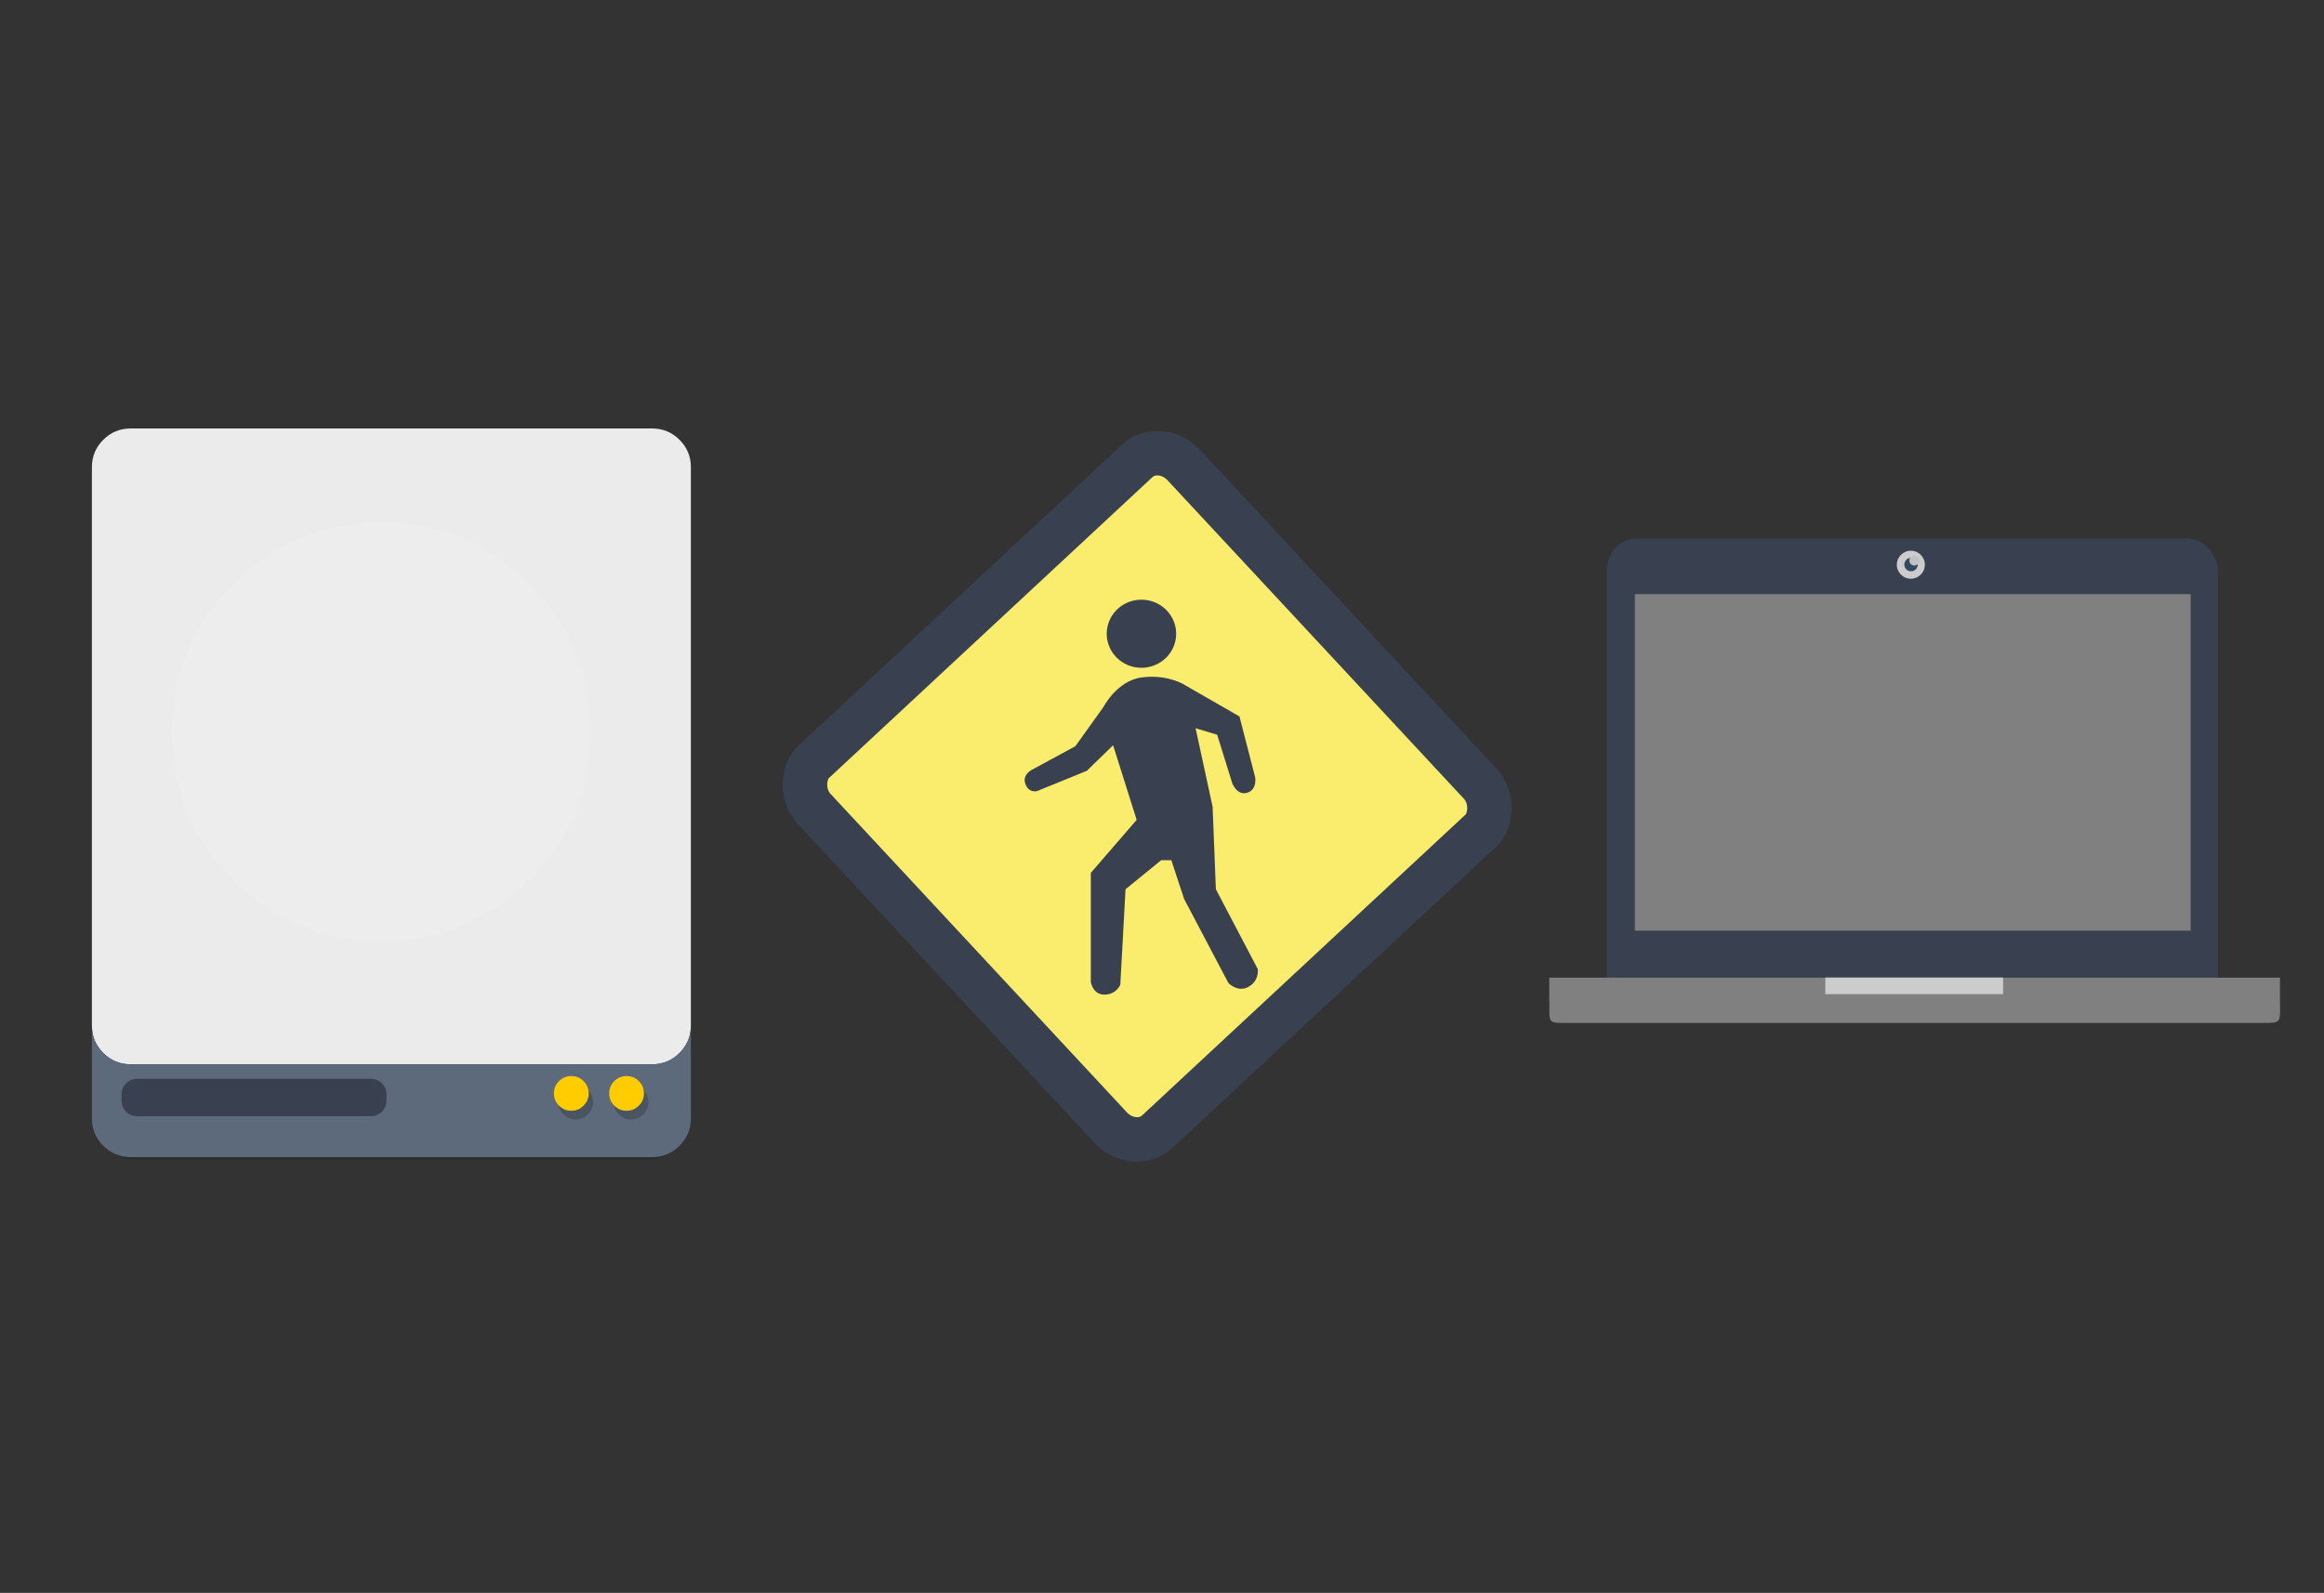 <?xml version="1.0" encoding="UTF-8" standalone="no"?>
<!-- Created with Inkscape (http://www.inkscape.org/) -->

<svg
   xmlns:dc="http://purl.org/dc/elements/1.1/"
   xmlns:cc="http://creativecommons.org/ns#"
   xmlns:rdf="http://www.w3.org/1999/02/22-rdf-syntax-ns#"
   xmlns:svg="http://www.w3.org/2000/svg"
   xmlns="http://www.w3.org/2000/svg"
   xmlns:sodipodi="http://sodipodi.sourceforge.net/DTD/sodipodi-0.dtd"
   xmlns:inkscape="http://www.inkscape.org/namespaces/inkscape"
   width="318"
   height="218"
   viewBox="0 0 318 218"
   id="svg2"
   version="1.1"
   inkscape:version="0.91 r13725"
   sodipodi:docname="tasma.svg"
   inkscape:export-filename="/home/trlinux/yaliTema/slideshow/tasma.png"
   inkscape:export-xdpi="90"
   inkscape:export-ydpi="90">
  <rect x="0" y="0" width="318" height="218" fill="#333333" stroke="none"/>
  <defs
     id="defs4">
    <clipPath
       id="clipPath5127"
       clipPathUnits="userSpaceOnUse">
      <path
         inkscape:connector-curvature="0"
         id="path5129"
         d="M 256,45.268 A 210.732,210.732 0 0 0 45.268,256 210.732,210.732 0 0 0 256,466.732 210.732,210.732 0 0 0 466.732,256 210.732,210.732 0 0 0 256,45.268 Z m 0,111.844 A 98.889,98.889 0 0 1 354.889,256 98.889,98.889 0 0 1 256,354.889 98.889,98.889 0 0 1 157.111,256 98.889,98.889 0 0 1 256,157.111 Z"
         style="opacity:1;fill:#f9f9f9;fill-opacity:1;stroke:none;stroke-width:0;stroke-linecap:butt;stroke-linejoin:miter;stroke-miterlimit:4;stroke-dasharray:none;stroke-dashoffset:0;stroke-opacity:1" />
    </clipPath>
    <clipPath
       clipPathUnits="userSpaceOnUse"
       id="clipPath5062">
      <circle
         style="opacity:1;fill:none;fill-opacity:1;stroke:#000000;stroke-width:0.511;stroke-miterlimit:4;stroke-dasharray:none;stroke-dashoffset:0;stroke-opacity:1"
         id="circle5064"
         cx="292.412"
         cy="78.396"
         r="43.653" />
    </clipPath>
    <linearGradient
       x1="0"
       y1="0"
       x2="1"
       y2="0"
       gradientUnits="userSpaceOnUse"
       gradientTransform="matrix(0.072,0,0,-0.072,200.722,103.273)"
       spreadMethod="pad"
       id="linearGradient356">
      <stop
         style="stop-opacity:1;stop-color:#ffce00"
         offset="0"
         id="stop358" />
      <stop
         style="stop-opacity:1;stop-color:#ffb500"
         offset="0.267"
         id="stop360" />
      <stop
         style="stop-opacity:1;stop-color:#ffb500"
         offset="0.267"
         id="stop362" />
      <stop
         style="stop-opacity:1;stop-color:#ff3800"
         offset="1"
         id="stop364" />
    </linearGradient>
    <linearGradient
       x1="0"
       y1="0"
       x2="1"
       y2="0"
       gradientUnits="userSpaceOnUse"
       gradientTransform="matrix(0.362,0,0,-0.362,153.616,194.449)"
       spreadMethod="pad"
       id="linearGradient380">
      <stop
         style="stop-opacity:1;stop-color:#ffce00"
         offset="0"
         id="stop382" />
      <stop
         style="stop-opacity:1;stop-color:#ffb500"
         offset="0.267"
         id="stop384" />
      <stop
         style="stop-opacity:1;stop-color:#ffb500"
         offset="0.267"
         id="stop386" />
      <stop
         style="stop-opacity:1;stop-color:#ff3800"
         offset="1"
         id="stop388" />
    </linearGradient>
    <radialGradient
       id="SVGID_24_"
       cx="1311.936"
       cy="-1874.302"
       r="8.509"
       gradientTransform="matrix(0.205,0,0,-0.205,-254.242,82.503)"
       gradientUnits="userSpaceOnUse">
      <stop
         offset="0"
         stop-color="#600000"
         id="stop222" />
      <stop
         offset="0.5"
         stop-color="#C00000"
         id="stop224" />
      <stop
         offset="1"
         stop-color="#F6AA00"
         id="stop226" />
    </radialGradient>
    <radialGradient
       id="SVGID_25_"
       cx="1312.965"
       cy="-1872.242"
       r="3.8"
       gradientTransform="matrix(0.205,0,0,-0.205,-254.242,82.503)"
       gradientUnits="userSpaceOnUse">
      <stop
         offset="0.01"
         stop-color="#FFF"
         id="stop231" />
      <stop
         offset="1"
         stop-color="#000"
         id="stop233" />
    </radialGradient>
    <radialGradient
       id="SVGID_26_"
       cx="1304.855"
       cy="-1894.631"
       r="12.969"
       gradientTransform="matrix(0.205,0,0,-0.205,-254.242,82.503)"
       gradientUnits="userSpaceOnUse">
      <stop
         offset="0"
         stop-color="#769EB8"
         id="stop238" />
      <stop
         offset="1"
         stop-color="#FFF"
         id="stop240" />
    </radialGradient>
    <radialGradient
       id="SVGID_27_"
       cx="1300.605"
       cy="-1889.631"
       r="3.778"
       gradientTransform="matrix(0.205,0,0,-0.205,-254.242,82.503)"
       gradientUnits="userSpaceOnUse">
      <stop
         offset="0.01"
         stop-color="#FFF"
         id="stop247" />
      <stop
         offset="1"
         stop-color="#000"
         id="stop249" />
    </radialGradient>
  </defs>
  <sodipodi:namedview
     id="base"
     pagecolor="#ffffff"
     bordercolor="#666666"
     borderopacity="1.0"
     inkscape:pageopacity="0.0"
     inkscape:pageshadow="2"
     inkscape:zoom="1.979899"
     inkscape:cx="121.86426"
     inkscape:cy="68.060662"
     inkscape:document-units="px"
     inkscape:current-layer="layer1"
     showgrid="false"
     units="px"
     inkscape:window-width="1366"
     inkscape:window-height="711"
     inkscape:window-x="0"
     inkscape:window-y="0"
     inkscape:window-maximized="1" />
  <g
     inkscape:label="Layer 1"
     inkscape:groupmode="layer"
     id="layer1"
     transform="translate(0,-834.362)">
    <rect
       style="fill:#faec6d;fill-opacity:1;stroke:#394050;stroke-width:6.086;stroke-miterlimit:4;stroke-dasharray:none;stroke-opacity:1"
       id="rect2988"
       width="69.095"
       height="69.095"
       x="763.216"
       y="493.183"
       rx="4.752"
       ry="4.285"
       transform="matrix(0.681,0.732,-0.732,0.681,0,0)" />
    <path
       style="fill:#394050;stroke:none"
       d="m 156.159,927.085 c -3.333,0.466 -5.196,4.076 -5.196,4.076 l -3.821,5.331 -5.854,3.179 c 0,0 -1.459,0.65 -0.985,1.971 0.473,1.321 1.613,0.986 1.613,0.986 l 6.808,-2.777 3.583,-3.494 3.225,10.213 -6.271,7.257 0,14.961 c 0,0 0.278,1.717 1.881,1.702 1.604,-0.015 2.15,-1.344 2.15,-1.344 l 0.717,-13.079 4.876,-3.973 1.394,0 1.742,5.289 6.053,11.494 c 0,0 1.272,1.389 2.777,0.537 1.505,-0.851 1.254,-2.419 1.254,-2.419 l -5.733,-10.929 -0.448,-11.288 -2.329,-10.75 2.956,0.896 2.06,6.629 c 0,0 0.659,1.735 2.051,1.306 1.392,-0.429 1.085,-2.112 1.085,-2.112 l -2.15,-8.331 -7.794,-4.479 c 0,0 -2.31,-1.317 -5.644,-0.851 z"
       id="path3758"
       inkscape:connector-curvature="0"
       sodipodi:nodetypes="zccczcccccczcccccczcccccczcccz" />
    <path
       sodipodi:type="arc"
       style="fill:#394050;fill-opacity:1;stroke:none"
       id="path3760"
       sodipodi:cx="156.18747"
       sodipodi:cy="921.09674"
       sodipodi:rx="4.748033"
       sodipodi:ry="4.6584468"
       d="m 160.935,921.097 a 4.748,4.658 0 0 1 -4.742,4.658 4.748,4.658 0 0 1 -4.754,-4.647 4.748,4.658 0 0 1 4.731,-4.669 4.748,4.658 0 0 1 4.765,4.637"
       sodipodi:start="0"
       sodipodi:end="6.2784904"
       sodipodi:open="true" />
    <rect
       style="fill:#394050;fill-opacity:1;fill-rule:evenodd;stroke:#003bc3;stroke-width:0;stroke-linecap:square;stroke-linejoin:miter;stroke-miterlimit:2.013"
       y="908.044"
       x="219.846"
       ry="4.407"
       rx="4.211"
       height="65.006"
       width="83.632"
       stroke-miterlimit="2.013"
       id="shape0" />
    <rect
       style="fill:#808080;fill-opacity:1;fill-rule:evenodd;stroke:#003bc3;stroke-width:0;stroke-linecap:square;stroke-linejoin:miter;stroke-miterlimit:2"
       y="915.677"
       x="223.702"
       height="46.057"
       width="76.054"
       stroke-miterlimit="2"
       id="shape1" />
    <path
       style="fill:#808080;fill-rule:evenodd;stroke:#003bc3;stroke-width:0;stroke-linecap:square;stroke-linejoin:miter;stroke-miterlimit:2"
       d="m 211.99,968.171 0,3.417 0.026,0 c -0.007,0.092 -0.014,0.185 -0.014,0.279 l 0,0.393 c 0,2.042 0.003,2.104 2.055,2.104 l 95.877,0 c 2.053,0 2.055,-0.124 2.055,-2.166 0,0 0.003,-0.221 0,-0.331 -0.003,-0.093 -0.007,-0.187 -0.014,-0.279 l 0.003,-1.186 0,-2.231 z"
       id="shape2"
       inkscape:connector-curvature="0"
       sodipodi:nodetypes="cccsssssacccc" />
    <rect
       style="fill:#cccccc;fill-opacity:1;fill-rule:evenodd;stroke:#003bc3;stroke-width:0;stroke-linecap:square;stroke-linejoin:miter;stroke-miterlimit:2"
       y="968.148"
       x="249.763"
       height="2.27"
       width="24.332"
       stroke-miterlimit="2"
       id="shape4" />
    <circle
       style="fill:#cccccc;fill-opacity:1;fill-rule:evenodd;stroke:#003bc3;stroke-width:0;stroke-linecap:square;stroke-linejoin:miter;stroke-miterlimit:2.013"
       stroke-miterlimit="2.013"
       cy="911.65"
       cx="261.466"
       r="1.918"
       id="shape5" />
    <path
       style="fill:#34495e;fill-rule:evenodd;stroke:#003bc3;stroke-width:0;stroke-linecap:square;stroke-linejoin:miter;stroke-miterlimit:2"
       inkscape:connector-curvature="0"
       d="m 262.413,911.63 c 0,-0.509 -0.412,-0.921 -0.921,-0.921 -0.509,0 -0.921,0.412 -0.921,0.921 0,0.509 0.412,0.921 0.921,0.921 0.509,0 0.921,-0.412 0.921,-0.921"
       stroke-miterlimit="2"
       id="shape51" />
    <path
       style="fill:#bdc3c7;fill-rule:evenodd;stroke:#003bc3;stroke-width:0;stroke-linecap:square;stroke-linejoin:miter;stroke-miterlimit:2"
       inkscape:connector-curvature="0"
       d="m 262.619,911.087 c 0,-0.372 -0.301,-0.673 -0.673,-0.673 -0.372,0 -0.673,0.301 -0.673,0.673 0,0.372 0.301,0.673 0.673,0.673 0.372,0 0.673,-0.301 0.673,-0.673"
       stroke-miterlimit="2"
       id="shape6" />
    <g
       id="Calque.__202"
       transform="matrix(0.104,0,0,0.106,-1.727,886.821)">
      <g
         id="shape">
        <path
           id="path"
           d="M 919.15,109.8 Q 918.7,89.9 904.5,75.7 C 894.75,65.95 882.95,61.05 869.15,61.05 l -674.2,0 c -13.8,0 -25.6,4.9 -35.35,14.65 -9.45,9.45 -14.35,20.85 -14.65,34.1 l 0,843.25 c 0,13.8 4.9,25.6 14.65,35.35 9.75,9.75 21.55,14.65 35.35,14.65 l 674.2,0 c 13.8,0 25.6,-4.9 35.35,-14.65 9.75,-9.75 14.65,-21.55 14.65,-35.35 l 0,-843.25 z"
           inkscape:connector-curvature="0"
           style="fill:#000000;fill-opacity:0.098" />
      </g>
    </g>
    <path
       id="path1"
       d="m 92.983,894.555 c -1.032,-1.032 -2.281,-1.551 -3.742,-1.551 l -71.371,0 c -1.461,0 -2.71,0.519 -3.742,1.551 -1,1 -1.519,2.207 -1.551,3.61 l 0,0 0,76.704 q 0.048,2.102 1.551,3.605 c 1.032,1.032 2.281,1.551 3.742,1.551 l 71.371,0 c 1.461,0 2.71,-0.519 3.742,-1.551 1,-1 1.519,-2.202 1.551,-3.605 l 0,-76.704 0,0 c -0.032,-1.403 -0.55,-2.609 -1.551,-3.61 z"
       inkscape:connector-curvature="0"
       style="fill:#ebebeb;fill-opacity:1" />
    <path
       id="path2"
       d="m 14.128,978.47 q -1.502,-1.502 -1.551,-3.605 l 0,12.566 c 0,1.461 0.519,2.71 1.551,3.742 1.032,1.032 2.281,1.551 3.742,1.551 l 71.371,0 c 1.461,0 2.71,-0.519 3.742,-1.551 1.032,-1.032 1.551,-2.281 1.551,-3.742 l 0,-12.566 c -0.032,1.403 -0.55,2.604 -1.551,3.605 -1.032,1.032 -2.281,1.551 -3.742,1.551 l -71.371,0 c -1.461,0 -2.71,-0.519 -3.742,-1.551 z"
       inkscape:connector-curvature="0"
       style="fill:#5d6a7b;fill-opacity:0.988" />
    <g
       transform="matrix(0.106,0,0,0.106,-2.028,886.821)"
       id="Calque.__204"
       style="fill:#394050">
      <g
         id="Symbole.__2026_1"
         overflow="visible"
         style="overflow:visible;fill:#394050">
        <g
           id="Calque.__208"
           style="fill:#394050">
          <g
             id="shape17"
             style="fill:#394050">
            <path
               inkscape:connector-curvature="0"
               id="path11"
               d="m 518,918 q 0,-8.3 -5.85,-14.15 C 508.25,899.95 503.55,898 498,898 l -302,0 c -5.55,0 -10.25,1.95 -14.15,5.85 -3.9,3.9 -5.85,8.6 -5.85,14.15 l 0,8.2 c 0,5.55 1.95,10.25 5.85,14.15 3.9,3.9 8.6,5.85 14.15,5.85 l 302,0 c 5.55,0 10.25,-1.95 14.15,-5.85 3.9,-3.9 5.85,-8.6 5.85,-14.15 l 0,-8.2 z"
               style="fill:#394050;fill-opacity:1" />
          </g>
        </g>
      </g>
    </g>
    <g
       transform="matrix(0.106,0,0,0.106,-2.028,886.821)"
       id="Calque.__205">
      <g
         id="shape6-3">
        <path
           style="fill:#000000;fill-opacity:0.2"
           inkscape:connector-curvature="0"
           id="path3"
           d="M 849.65,912.15 Q 843.1,905.6 833.8,905.6 c -6.2,0 -11.5,2.2 -15.9,6.55 -4.35,4.4 -6.55,9.7 -6.55,15.9 0,6.2 2.2,11.5 6.55,15.85 4.4,4.4 9.7,6.6 15.9,6.6 6.2,0 11.5,-2.2 15.85,-6.6 4.4,-4.35 6.6,-9.65 6.6,-15.85 0,-6.2 -2.2,-11.5 -6.6,-15.9 z m -64.85,15.9 c 0,-6.2 -2.2,-11.5 -6.6,-15.9 -4.35,-4.35 -9.65,-6.55 -15.85,-6.55 -6.2,0 -11.5,2.2 -15.9,6.55 -4.35,4.4 -6.55,9.7 -6.55,15.9 0,6.2 2.2,11.5 6.55,15.85 4.4,4.4 9.7,6.6 15.9,6.6 6.2,0 11.5,-2.2 15.85,-6.6 4.4,-4.35 6.6,-9.65 6.6,-15.85 z" />
      </g>
    </g>
    <path
       id="path6"
       d="m 72.434,954.783 q 8.389,-8.389 8.389,-20.256 c 0,-7.913 -2.795,-14.662 -8.389,-20.256 -5.595,-5.595 -12.343,-8.389 -20.256,-8.389 -7.913,0 -14.662,2.795 -20.256,8.389 -5.595,5.595 -8.389,12.343 -8.389,20.256 0,7.913 2.795,14.662 8.389,20.256 5.595,5.595 12.343,8.389 20.256,8.389 7.913,0 14.662,-2.795 20.256,-8.389 z"
       inkscape:connector-curvature="0"
       style="fill:#ffffff;fill-opacity:0.098" />
    <path
       id="path7"
       d="m 85.735,986.383 c 0.656,0 1.217,-0.233 1.678,-0.699 0.466,-0.461 0.699,-1.022 0.699,-1.678 0,-0.656 -0.233,-1.217 -0.699,-1.683 -0.46,-0.461 -1.022,-0.693 -1.678,-0.693 -0.656,0 -1.217,0.233 -1.683,0.693 -0.46,0.466 -0.693,1.027 -0.693,1.683 0,0.656 0.233,1.217 0.693,1.678 0.466,0.466 1.027,0.699 1.683,0.699 z m -5.187,-2.377 c 0,-0.656 -0.233,-1.217 -0.699,-1.683 -0.46,-0.461 -1.022,-0.693 -1.678,-0.693 -0.656,0 -1.217,0.233 -1.683,0.693 -0.46,0.466 -0.693,1.027 -0.693,1.683 0,0.656 0.233,1.217 0.693,1.678 0.466,0.466 1.027,0.699 1.683,0.699 0.656,0 1.217,-0.233 1.678,-0.699 0.466,-0.461 0.699,-1.022 0.699,-1.678 z"
       inkscape:connector-curvature="0"
       style="fill:#ffcc00;fill-opacity:1" />
  </g>
</svg>
